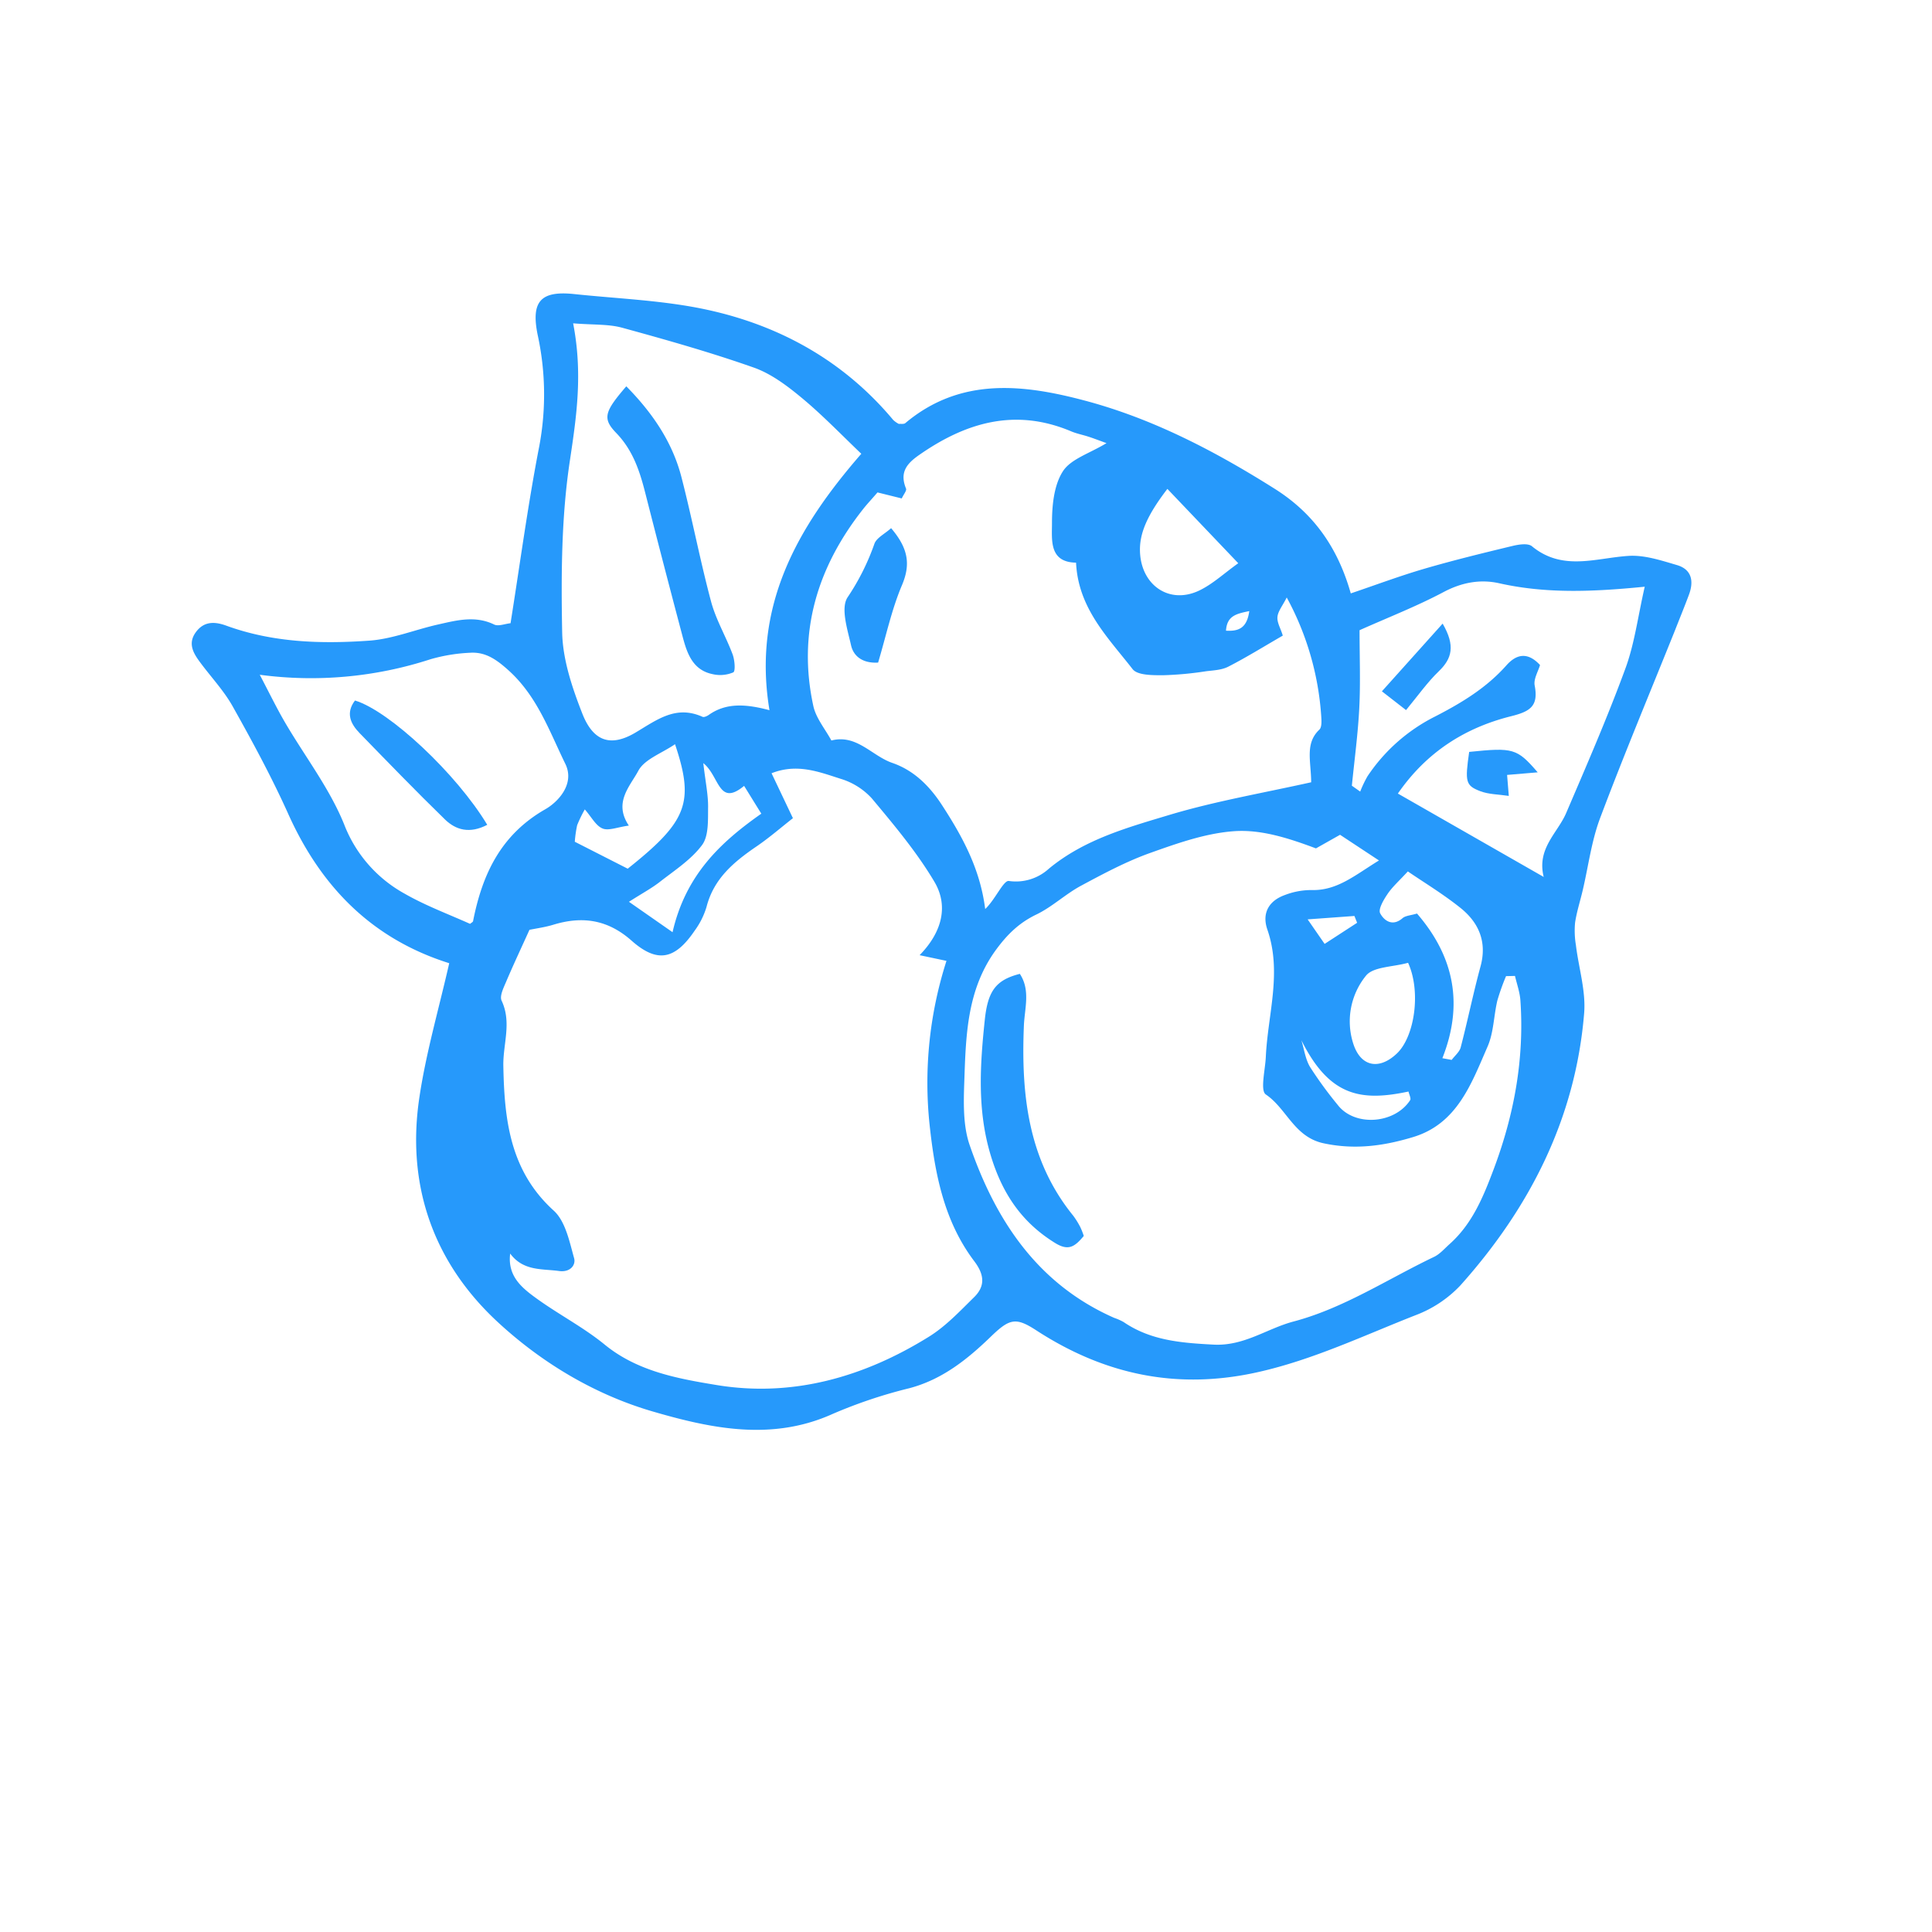 <svg id="Layer_1" data-name="Layer 1" xmlns="http://www.w3.org/2000/svg" viewBox="0 0 568.04 568.04"><defs><style>.cls-1{fill:#2699fb;}</style></defs><path class="cls-1" d="M132.08,283.2c-22.61-7.11-37.56-22.31-47.2-43.6C80,228.71,74.27,218.13,68.42,207.7c-2.72-4.86-6.73-9-10-13.54-1.78-2.49-3.09-5.16-.88-8.23,2.43-3.37,5.63-3.18,8.93-2,13.67,5,27.91,5.44,42.1,4.43,6.81-.48,13.44-3.22,20.19-4.74,5.47-1.23,10.94-2.71,16.53,0,1.23.6,3.14-.21,4.82-.38,2.81-17.65,5.12-35,8.47-52.19a82.22,82.22,0,0,0-.5-32.6c-2-9.85.9-13,10.65-12,13.17,1.4,26.57,1.85,39.43,4.68,21.49,4.72,40.12,15.18,54.48,32.37a7.52,7.52,0,0,0,1.63,1.14c.64-.06,1.49.11,1.9-.23,16.21-13.63,34.75-11.44,52.93-6.59,19.95,5.32,38.23,14.88,55.7,25.9,11.21,7.07,18.46,17,22.35,30.75,7.48-2.53,14.48-5.16,21.64-7.25,8.57-2.5,17.26-4.62,25.94-6.71,1.83-.44,4.53-.86,5.69.1,9,7.4,18.71,3.46,28.4,2.83,4.68-.3,9.6,1.34,14.23,2.7,4.48,1.32,5,4.91,3.47,8.87-1.28,3.43-2.67,6.81-4,10.21-7.4,18.43-15.08,36.75-22.07,55.34-2.54,6.76-3.44,14.13-5.11,21.22-.74,3.17-1.76,6.29-2.24,9.49a25.54,25.54,0,0,0,.24,6.58c.81,6.75,3,13.6,2.41,20.23-2.57,30.84-16,57.08-36.38,79.86a35.14,35.14,0,0,1-13.09,8.72c-15.32,6-30.14,13.12-46.44,16.77-23.75,5.33-45.11.73-65.1-12.25-6-3.91-7.84-3.57-13.31,1.71-6.93,6.71-14.35,12.71-24.11,15.28a142.5,142.5,0,0,0-22.44,7.52c-17.9,8.1-35.72,4.33-53-.7-17.13-5-32.69-14.37-45.64-26.38-19-17.64-26.89-40.45-22.87-66.38C125.32,309.36,129,296.71,132.08,283.2ZM150,368.57c-.82,6.57,3.36,10,7.48,13,6.6,4.82,14,8.61,20.3,13.76,9.62,7.87,21.47,10,32.71,11.86,22.35,3.74,43.39-2.24,62.54-14.12,5-3.08,9.14-7.52,13.36-11.66,3.33-3.26,3.05-6.64.07-10.58-8.9-11.77-11.58-25.69-13.13-40a117.29,117.29,0,0,1,4.95-48.32l-7.9-1.67c6.58-6.74,8.58-14.45,4.34-21.6-5.18-8.73-11.83-16.65-18.38-24.49a20.38,20.38,0,0,0-9.18-5.77c-6.29-2-12.79-4.62-20.31-1.63l6.28,13.21c-3.46,2.71-6.89,5.7-10.62,8.25-6.68,4.55-12.65,9.48-14.78,17.84a23,23,0,0,1-3.5,7c-5.81,8.55-11,9.59-18.56,2.9-7-6.19-14.45-7.27-23-4.66-2.18.67-4.48,1-7,1.49-2.25,5-4.65,10.07-6.85,15.25-.76,1.79-2,4.25-1.32,5.62,3,6.41.37,12.75.49,19.1.3,15.78,1.89,30.87,14.81,42.59,3.45,3.13,4.63,9.1,6,14,.54,1.93-1.05,4.2-4.41,3.76C159.32,373,153.86,373.77,150,368.57Zm295.43-81.63-2.63.06a67.65,67.65,0,0,0-2.56,7.19c-1.06,4.48-1.06,9.37-2.86,13.5-4.75,10.86-8.9,22.71-21.91,26.63-8.51,2.57-17,3.81-26.29,1.83-8.7-1.86-10.83-10.17-17-14.35-1.73-1.16-.15-7.35,0-11.22.6-12.41,4.79-24.7.45-37.26-1.68-4.85.45-8.47,5.09-10.15a21.72,21.72,0,0,1,7.8-1.48c7.61.24,12.79-4.33,19.92-8.7L394,245.44l-7.09,4c-8-3-16-5.57-23.84-5.07-8.37.55-16.73,3.5-24.76,6.36-7.09,2.52-13.83,6.12-20.49,9.7-4.56,2.45-8.45,6.2-13.09,8.44-5,2.4-8.44,5.73-11.74,10.18-8.73,11.79-9,25.39-9.47,38.93-.22,6.24-.4,13,1.59,18.73,7.65,22.17,20,40.86,42.5,50.77a16.76,16.76,0,0,1,2.73,1.21c8,5.47,17,6.15,26.45,6.65,9,.48,15.67-4.71,23.52-6.79,14.77-3.91,27.62-12.46,41.31-19,1.73-.82,3.09-2.44,4.57-3.76,6.62-5.91,9.84-13.69,12.91-21.84,6.07-16.1,9.1-32.54,7.93-49.7C446.88,291.8,446,289.38,445.43,286.94Zm-59.92-57c-.06-6.23-1.86-11.38,2.4-15.41.75-.7.65-2.56.56-3.86a84.68,84.68,0,0,0-10.15-35c-1.24,2.47-2.59,4.06-2.73,5.75s1,3.47,1.57,5.46c-5.66,3.27-10.71,6.41-16,9.12-1.92,1-4.34,1.09-6.56,1.36A99.77,99.77,0,0,1,342,198.53c-3.09,0-7.57.05-9-1.8-7.19-9.25-16-17.86-16.62-31.3-8-.12-7.08-6.73-7.08-11.64,0-5.15.56-11.1,3.2-15.21,2.34-3.65,7.86-5.26,12.83-8.29-2.57-.93-4.08-1.52-5.62-2s-3.23-.82-4.75-1.46c-16.39-6.92-30.92-2.71-44.8,7-3.83,2.67-5.63,5.27-3.77,9.83.24.59-.7,1.67-1.26,2.89L258,144.78c-1.71,2-3.08,3.43-4.31,5-13.45,17.1-19.24,36.22-14.56,57.78.78,3.6,3.49,6.79,5.31,10.16,7.43-1.92,11.88,4.5,17.89,6.58,6.33,2.18,11,6.76,14.77,12.63,6,9.25,11.09,18.65,12.56,30.34,2.93-2.73,5.38-8.48,6.94-8.25a14.38,14.38,0,0,0,11.75-3.58c10.56-8.75,23.44-12.21,36-16C357.51,235.54,371.17,233.19,385.51,230Zm-217-134.89c2.87,14.8,1,27.34-.93,40.23-2.54,16.64-2.61,33.77-2.29,50.67.16,8,2.94,16.25,5.92,23.85,3.16,8.07,8.24,10,15.67,5.57,6.38-3.8,11.87-8.11,19.68-4.61.45.2,1.33-.21,1.84-.57,5.19-3.66,11-3.19,17.84-1.38-5.07-30.57,8.06-53.62,27-75.39-6-5.74-11.51-11.47-17.56-16.48-4.25-3.52-8.95-7.07-14.06-8.87-12.72-4.48-25.74-8.16-38.76-11.73C178.85,95.26,174.47,95.55,168.46,95.06ZM483.58,172.5c-15.84,1.58-29.3,2-42.74-1-5.55-1.26-11-.29-16.38,2.56-7.81,4.15-16.12,7.39-24.73,11.23,0,7.73.3,15.32-.08,22.86s-1.42,15.24-2.18,22.86l2.45,1.73a33.36,33.36,0,0,1,2.15-4.51,51.86,51.86,0,0,1,20-17.63c7.76-4,15-8.39,20.86-15,2.67-3,6-4.25,9.86-.07-.51,1.81-1.93,4.09-1.57,6,1.17,6.12-1.32,7.67-7.09,9.09C430.75,214,419.44,221.1,411,233.32l42.88,24.52c-2.11-8.39,4.11-12.94,6.61-18.82,6-14,12.09-28,17.35-42.32C480.56,189.4,481.53,181.47,483.58,172.5ZM76.37,198.39c2.82,5.35,4.95,9.77,7.42,14,5.84,10,13.13,19.42,17.4,30A39.41,39.41,0,0,0,119,262.77c6.12,3.51,12.84,6,19.21,8.86.41-.35.83-.54.88-.79,2.71-13.79,8.14-25.42,21.26-32.92,3.53-2,8.8-7.31,5.87-13.33-4.73-9.67-8.3-20-16.84-27.62-3.5-3.13-6.69-5.33-11.15-5.05a49.75,49.75,0,0,0-11.66,1.91A113.58,113.58,0,0,1,76.37,198.39ZM424.08,311.13l2.74.5c.91-1.23,2.3-2.33,2.65-3.69,2.06-7.89,3.68-15.9,5.82-23.76,2-7.29-.53-13-6-17.33-5.1-4.07-10.74-7.47-15.36-10.64-2.59,2.82-4.59,4.57-6,6.69-1.15,1.69-2.77,4.46-2.13,5.64,1.12,2.09,3.57,4,6.55,1.44.9-.79,2.46-.83,4.27-1.38C427.42,281.09,430.43,295.07,424.08,311.13ZM169,247.49l15.56,7.92c17.53-13.93,19.66-19.45,13.91-36.6-3.91,2.69-9,4.41-10.81,7.85-2.45,4.56-7.33,9.3-2.77,16.08-3.39.46-5.95,1.59-7.73.85-2-.82-3.23-3.35-5.22-5.61a38.54,38.54,0,0,0-2.25,4.65A35.53,35.53,0,0,0,169,247.49ZM343.23,143.74c-6,7.81-8.29,13.19-8.05,18.63.43,9.71,8.57,15.33,17.21,11.35,4.05-1.87,7.47-5.13,11.68-8.12ZM414,283.08c-4.6,1.27-10.24,1.13-12.38,3.79a21.33,21.33,0,0,0-3.8,19.78c2.14,7,7.63,8.09,12.89,3.09S417.84,291.46,414,283.08Zm-216.26-9c3.87-16.86,14.1-26.42,26.1-34.85-1.87-3-3.39-5.48-5.06-8.17-7.57,6.27-7.22-2.9-12-6.69.65,5.62,1.46,9.32,1.41,13s.22,8.4-1.77,11.08c-3.19,4.29-8,7.39-12.36,10.79-2.4,1.89-5.14,3.35-9.14,5.9Zm184.87,31.7c.82,2.66,1.18,5.61,2.57,7.94a116.32,116.32,0,0,0,8.17,11.19c4.94,6.37,16.65,5.6,21.25-1.43.34-.52-.29-1.68-.48-2.55C400.25,323.87,390.9,322.48,382.6,305.79Zm6.85-28.26,9.56-6.21c-.27-.66-.53-1.33-.8-2l-13.75,1Zm-22.14-97.85c-3.85.79-6.57,1.38-6.86,5.76C364.26,185.66,366.63,184.62,367.31,179.68Z"/><path class="cls-1" d="M318.65,363.39c-2.66,3.18-4.51,4.54-8.54,2-9.84-6.1-15.46-14.63-18.79-25.59-4.06-13.33-3.18-26.61-1.77-40,.9-8.52,3.32-11.69,10.3-13.47,3.17,4.8,1.4,10.17,1.19,15.21-.83,20.16,1.17,39.5,14.54,55.94a24.59,24.59,0,0,1,2.08,3.37A23.09,23.09,0,0,1,318.65,363.39Z"/><path class="cls-1" d="M262,155.29c5.18,6.08,5.72,10.79,3.18,16.79-3.05,7.21-4.68,15-7,22.73-4.4.27-7.2-1.75-7.95-5.06-1.06-4.7-3.13-11-1-14.17a69,69,0,0,0,7.85-15.67C257.69,158.14,260.1,157,262,155.29Z"/><path class="cls-1" d="M184.14,113.58c7.56,7.67,13.51,16.25,16.21,26.68,3.14,12.16,5.49,24.53,8.73,36.66,1.44,5.34,4.38,10.27,6.33,15.5.61,1.65.87,4.92.18,5.27a9.85,9.85,0,0,1-6.12.51c-5.81-1.21-7.46-6.1-8.76-11q-5.6-21.12-11-42.3c-1.64-6.46-3.63-12.51-8.51-17.58C177,123,177.78,121,184.14,113.58Z"/><path class="cls-1" d="M424.16,183.35c3.79,6.54,2.74,10.28-1.12,14-3.29,3.17-6,7-9.64,11.43l-7.1-5.52Z"/><path class="cls-1" d="M452.11,227.08l-9,.76c.16,1.91.28,3.46.5,6.17-3-.46-5.88-.43-8.39-1.39-4.36-1.67-4.5-2.76-3.26-11.55C444.91,219.75,446,220,452.11,227.08Z"/><path class="cls-1" d="M143.26,242.51c-5.16,2.7-9.24,1.54-12.46-1.6-8.51-8.28-16.77-16.83-25.05-25.34-2.73-2.8-4.15-5.95-1.38-9.61C114.47,209,134.24,227.51,143.26,242.51Z"/></svg>